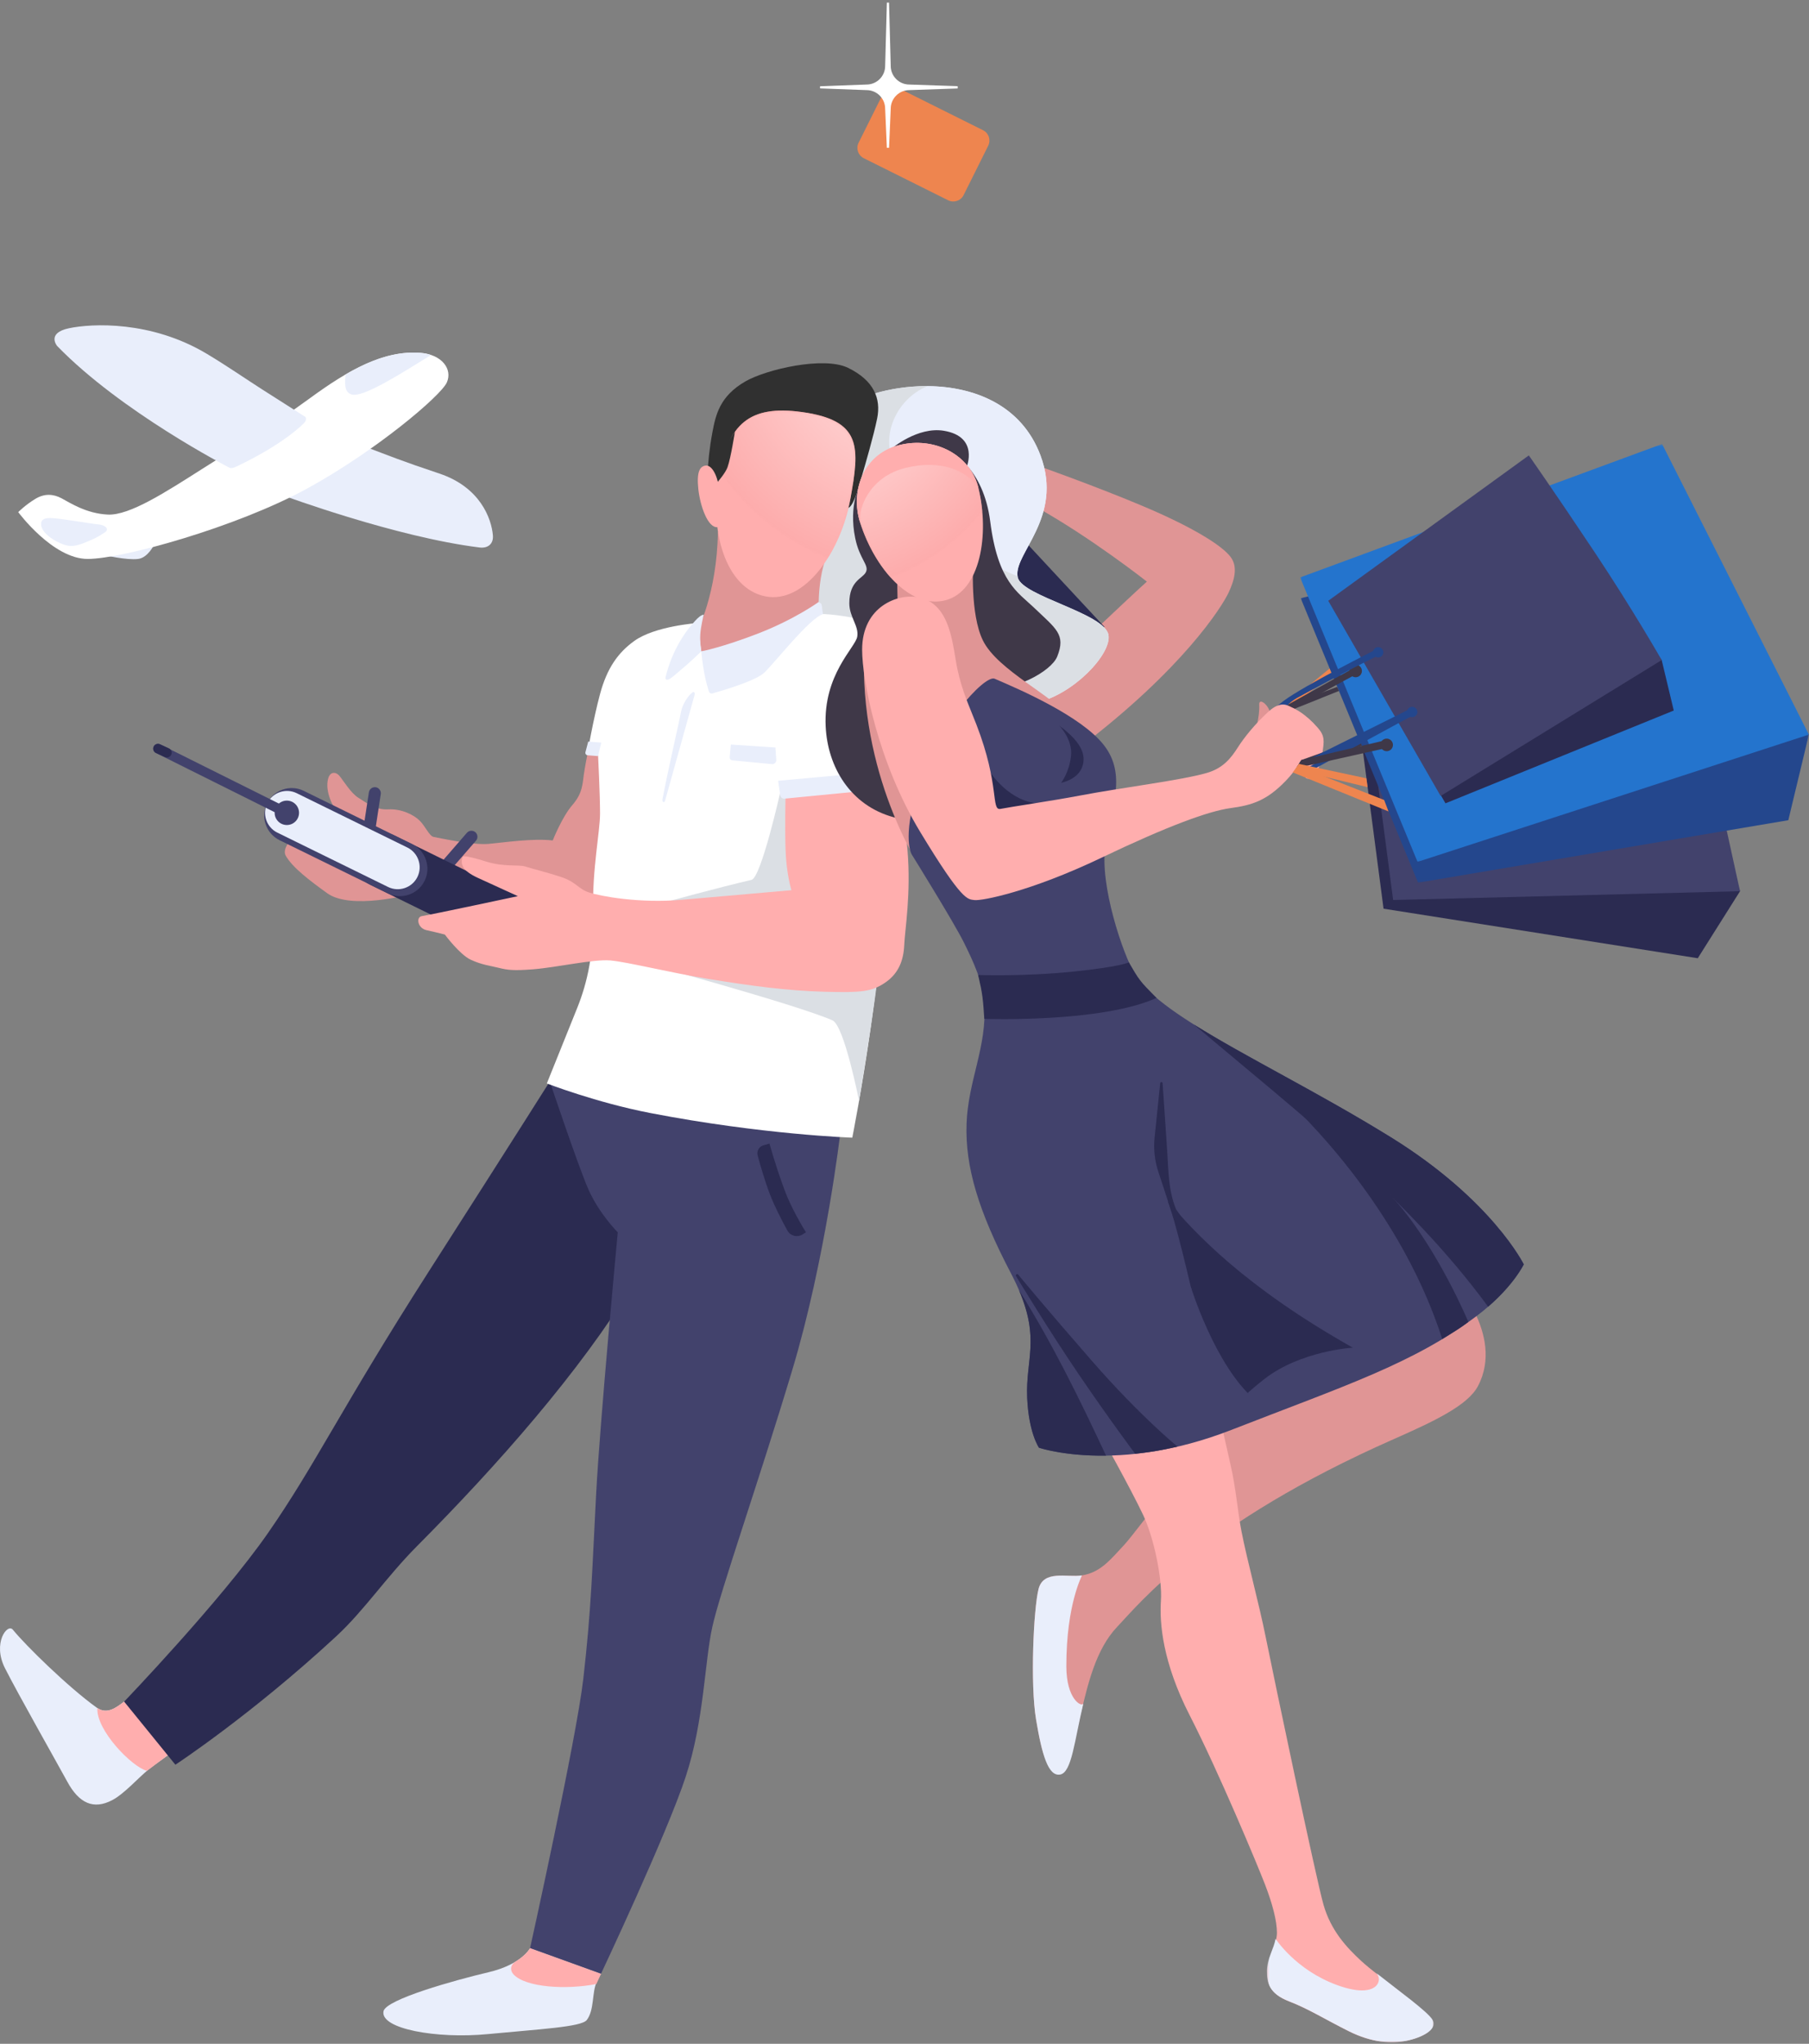 <?xml version="1.0" encoding="UTF-8"?>
<svg width="612px" height="691px" viewBox="0 0 612 691" version="1.1" xmlns="http://www.w3.org/2000/svg" xmlns:xlink="http://www.w3.org/1999/xlink">
    <rect x="0" y="0" width="612" height="691" fill="#808080" stroke="none"/>
    <!-- Generator: Sketch 51.3 (57544) - http://www.bohemiancoding.com/sketch -->
    <title>Кредитная Карта БКС Платинум</title>
    <desc>Created with Sketch.</desc>
    <defs>
        <polygon id="path-1" points="0.036 0.704 171.958 0.704 171.958 123.957 0.036 123.957"></polygon>
        <polygon id="path-3" points="0.856 0.642 172.958 0.642 172.958 141.927 0.856 141.927"></polygon>
        <polygon id="path-5" points="0.999 0.505 113.864 0.505 113.864 216 0.999 216"></polygon>
        <polygon id="path-7" points="0.583 0.004 57.031 0.004 57.031 35 0.583 35"></polygon>
        <path d="M21.238,0.262 C19.269,0.262 17.257,0.503 15.249,1.005 C3.319,3.987 -1.5,16.255 2,27.255 C4.234,34.278 7.93,40.977 12.423,45.903 C24.678,41.343 35.331,33.498 43.315,23.436 C43.07,20.753 42.629,18.08 41.999,15.504 C39.713,6.148 30.979,0.263 21.24,0.262 C21.239,0.262 21.239,0.262 21.238,0.262" id="path-9"></path>
        <radialGradient cx="-31.152%" cy="-45.845%" fx="-31.152%" fy="-45.845%" r="167.331%" gradientTransform="translate(-0.312,-0.458),scale(1,0.93),translate(0.312,0.458)" id="radialGradient-11">
            <stop stop-color="#FFE8E8" offset="0%"></stop>
            <stop stop-color="#FDACAC" offset="100%"></stop>
        </radialGradient>
        <path d="M0.494,20.978 C9.406,34.065 22.099,44.37 37.001,50.324 C40.656,44.522 43.371,37.417 44.666,30.338 C47.892,12.709 48.645,3.659 28.333,0.838 C25.918,0.503 23.703,0.333 21.668,0.333 C9.034,0.333 3.39,6.884 0.494,20.978" id="path-12"></path>
        <radialGradient cx="144.147%" cy="-48.665%" fx="144.147%" fy="-48.665%" r="174.269%" gradientTransform="translate(1.441,-0.487),scale(1,0.918),translate(-1.441,0.487)" id="radialGradient-14">
            <stop stop-color="#FFE8E8" offset="0%"></stop>
            <stop stop-color="#FDACAC" offset="100%"></stop>
        </radialGradient>
    </defs>
    <g id="Частным" stroke="none" stroke-width="1" fill="none" fill-rule="evenodd">
        <g id="-Мобильный-банк.png-БКС-Платинум.png-Доходный-фунт.png-Кредит-Онлайн.png-Рефенансирование.png-Цифровой-Signature.png-Цифровой-Visa-Platinum.png-More-Signature.png-more-visa-platinum.png" transform="translate(-2643, -9158)">
            <g id="Кредитная-Карта-БКС-Платинум" transform="translate(2565, 9120)">
                <rect id="Rectangle-8-Copy-6" fill-rule="nonzero" x="0" y="0" width="767" height="767"></rect>
                <g id="Group-187" transform="translate(78, 38)">
                    <g id="Group-115" transform="translate(0, 0.473)">
                        <path d="M424.499,247.088 C424.499,247.088 426.249,242.088 425.999,237.755 C425.854,235.246 429.416,237.838 429.832,241.171 C430.249,244.505 424.499,247.088 424.499,247.088" id="Fill-1" fill="#E09595"></path>
                        <path d="M360.666,221.838 C360.666,221.838 381.666,201.838 387.999,196.171 C387.999,196.171 368.999,181.171 350.332,170.838 L350.666,156.838 C350.666,156.838 369.666,163.505 386.332,170.505 C403.059,177.529 413.332,183.838 416.332,187.838 C418.933,191.304 417.504,195.9 415.666,199.838 C413.332,204.838 399.999,225.838 365.332,252.171 L336.999,232.505 L360.666,221.838 Z" id="Fill-3" fill="#E09595"></path>
                        <path d="M346.999,182.838 L373.666,211.505 C373.666,211.505 350.999,223.505 341.666,207.838 C332.332,192.171 346.999,182.838 346.999,182.838" id="Fill-5" fill="#2B2B51"></path>
                        <path d="M288.333,135.505 C305.666,126.838 341.583,125.727 352,153.505 C360,174.838 342.293,187.088 344.333,194.838 C346,201.172 373.666,206.838 375,214.172 C376.174,220.631 363,234.505 350.333,237.172 L297.666,242.505 C297.666,242.505 267.049,224.832 263,192.838 C259.666,166.505 266.271,146.536 288.333,135.505" id="Fill-7" fill="#E9EEFB"></path>
                        <path d="M303.999,156.505 C311.999,169.505 320.999,179.505 332.999,188.505 C336.538,190.983 340.33,192.826 344.237,194.317 C343.072,186.541 359.823,174.368 351.999,153.505 C345.552,136.312 329.335,130.193 313.803,130.076 C302.697,134.555 294.761,143.003 303.999,156.505" id="Fill-9" fill="#E9EEFB"></path>
                        <path d="M374.999,214.171 C373.666,206.838 345.999,201.171 344.332,194.838 C344.287,194.667 344.264,194.491 344.237,194.316 C340.33,192.825 336.538,190.982 332.999,188.504 C320.999,179.504 311.666,171.171 303.666,158.171 C296.999,148.504 302.697,134.554 313.803,130.076 C304.241,130.004 294.937,132.202 288.332,135.504 C266.27,146.536 259.666,166.504 262.999,192.838 C267.049,224.832 297.666,242.504 297.666,242.504 L350.332,237.171 C362.999,234.504 376.174,220.631 374.999,214.171" id="Fill-11" fill="#DBDFE4"></path>
                        <polygon id="Fill-13" fill="#EE854F" points="434.499 238.13 449.874 225.505 450.749 227.505 436.124 239.005"></polygon>
                        <polygon id="Fill-15" fill="#2B2B51" points="454.759 205.297 468.066 306.752 574.37 323.504 588.666 300.838 560.781 214.265"></polygon>
                        <polygon id="Fill-17" fill="#42426C" points="458.005 202.364 471.312 303.82 588.666 300.838 565.066 193.313"></polygon>
                        <g id="Group-21" transform="translate(440, 174)">
                            <mask id="mask-2" fill="white">
                                <use xlink:href="#path-1"></use>
                            </mask>
                            <g id="Clip-20"></g>
                            <polygon id="Fill-19" fill="#24478D" mask="url(#mask-2)" points="0.036 27.783 39.745 123.957 165 102.839 171.959 73.889 112.133 0.704"></polygon>
                        </g>
                        <g id="Group-24" transform="translate(439, 149)">
                            <mask id="mask-4" fill="white">
                                <use xlink:href="#path-3"></use>
                            </mask>
                            <g id="Clip-23"></g>
                            <polygon id="Fill-22" fill="#2474CD" mask="url(#mask-4)" points="0.856 45.753 40.566 141.927 172.959 98.889 123.299 0.642"></polygon>
                        </g>
                        <path d="M460.749,226.38 C460.749,227.554 459.798,228.505 458.624,228.505 C457.45,228.505 456.499,227.554 456.499,226.38 C456.499,225.206 457.45,224.255 458.624,224.255 C459.798,224.255 460.749,225.206 460.749,226.38" id="Fill-25" fill="#3F3848"></path>
                        <path d="M471.249,251.38 C471.249,252.554 470.298,253.505 469.124,253.505 C467.95,253.505 466.999,252.554 466.999,251.38 C466.999,250.206 467.95,249.255 469.124,249.255 C470.298,249.255 471.249,250.206 471.249,251.38" id="Fill-27" fill="#3F3848"></path>
                        <polygon id="Fill-29" fill="#2B2B51" points="450.995 205.142 523.477 169.539 562.163 222.693 566.25 239.755 489.017 271.129"></polygon>
                        <path d="M449.357,202.651 L517.214,153.498 C517.214,153.498 525.5,165.255 539.5,186.255 C552.348,205.528 562.163,222.693 562.163,222.693 L487.379,268.638 L449.357,202.651 Z" id="Fill-31" fill="#42426C"></path>
                        <polygon id="Fill-33" fill="#3F3848" points="434.249 238.588 457.582 225.588 458.582 227.588 435.416 240.171"></polygon>
                        <polygon id="Fill-35" fill="#3F3848" points="434.249 238.588 452.374 231.755 452.999 233.13 435.416 240.171"></polygon>
                        <path d="M467.999,220.067 C467.999,221.033 467.216,221.817 466.249,221.817 C465.282,221.817 464.499,221.033 464.499,220.067 C464.499,219.101 465.282,218.317 466.249,218.317 C467.216,218.317 467.999,219.101 467.999,220.067" id="Fill-37" fill="#24478D"></path>
                        <path d="M479.499,240.255 C479.499,241.221 478.716,242.005 477.749,242.005 C476.782,242.005 475.999,241.221 475.999,240.255 C475.999,239.289 476.782,238.505 477.749,238.505 C478.716,238.505 479.499,239.289 479.499,240.255" id="Fill-39" fill="#24478D"></path>
                        <path d="M465.749,219.005 C465.749,219.005 441.249,231.255 434.249,236.505 C427.249,241.755 425.499,245.755 425.499,245.755 L430.499,245.005 C430.499,245.005 433.768,238.281 438.687,235.567 C453.186,227.568 466.499,221.005 466.499,221.005 L465.749,219.005 Z" id="Fill-41" fill="#24478D"></path>
                        <path d="M98.666,283.171 C98.666,283.171 95.333,286.504 96.666,288.838 C98.964,292.859 104.666,297.171 110.666,301.504 C118.777,307.363 138.999,301.838 138.999,301.838 L98.666,283.171 Z" id="Fill-43" fill="#E09595"></path>
                        <path d="M114.999,275.005 C113.749,274.255 110.499,269.005 110.749,264.505 C110.999,260.005 113.582,260.338 114.832,261.838 C116.082,263.338 118.749,267.755 121.249,269.255 C123.749,270.755 126.832,273.422 131.332,273.172 C135.832,272.922 139.999,275.005 141.999,277.005 C143.999,279.005 145.249,282.255 146.749,282.505 C148.249,282.755 159.832,285.338 165.332,284.838 C170.832,284.338 179.999,282.922 186.999,283.672 C186.999,283.672 190.165,275.672 193.665,271.672 C197.165,267.672 197.076,264.324 197.499,261.505 C197.999,258.172 198.499,255.672 199.165,252.338 L206.499,253.255 L201.999,307.255 L176.249,311.255 L114.999,275.005 Z" id="Fill-45" fill="#E09595"></path>
                        <path d="M4.333,550.505 C2.538,548.294 -2.633,554.983 1.666,563.505 C5.982,572.06 19.724,596.301 22.75,601.88 C26.75,609.255 31.666,611.463 38,608.13 C42.07,605.987 46.875,600.505 50.187,597.843 C52.533,595.957 55.023,594.339 57.166,592.672 L42,574.838 C39.333,576.838 36.202,579.376 32.666,576.838 C23.087,569.962 8.666,555.844 4.333,550.505" id="Fill-47" fill="#E9EEFB"></path>
                        <path d="M41.999,574.838 C39.402,576.785 36.336,579.269 32.941,577.017 C32.499,584.505 44.582,596.88 49.707,598.255 C53.082,595.672 54.957,594.338 57.166,592.672 L41.999,574.838 Z" id="Fill-49" fill="#FFAEAE"></path>
                        <path d="M179.333,658.172 C179.333,658.172 176.583,663.672 165.25,666.338 C153.916,669.005 130.583,675.505 129.75,679.505 C128.509,685.46 147.666,688.922 165,687.255 C182.333,685.588 196.671,684.86 198.5,682.505 C201.126,679.121 200.213,673.098 201.875,669.63 C202.954,667.377 203.333,666.838 203.333,666.838 L179.333,658.172 Z" id="Fill-51" fill="#E9EEFB"></path>
                        <path d="M173.749,667.088 C177.916,671.505 191.589,672.303 201.747,670.32 C202.728,668.255 203.332,666.838 203.332,666.838 L179.332,658.172 C179.332,658.172 178.168,660.466 174.302,662.81 C172.666,663.838 172.445,665.706 173.749,667.088" id="Fill-53" fill="#FFAEAE"></path>
                        <path d="M41.999,574.838 L59.332,596.172 C59.332,596.172 84.889,579.436 113.666,552.838 C123.341,543.896 130.581,532.824 141.089,522.258 C168.269,494.93 196.197,463.336 214.332,433.505 L222.332,374.838 L185.999,365.172 C185.999,365.172 174.665,383.172 144.999,429.505 C115.332,475.838 106.666,494.838 90.666,517.838 C74.666,540.838 41.999,574.838 41.999,574.838" id="Fill-55" fill="#2B2B51"></path>
                        <path d="M185.999,365.172 C185.999,365.172 195.499,393.505 198.999,401.505 C202.678,409.914 208.999,416.172 208.999,416.172 C208.999,416.172 202.999,479.505 201.666,504.838 C200.332,530.172 200.078,543.245 197.332,567.172 C194.999,587.505 179.332,658.172 179.332,658.172 L203.332,666.838 C203.332,666.838 225.666,619.505 231.999,600.172 C238.247,581.1 238.332,561.505 240.999,549.505 C243.666,537.505 256.666,500.505 267.999,462.838 C279.371,425.043 284.332,382.172 284.332,382.172 L185.999,365.172 Z" id="Fill-57" fill="#42426C"></path>
                        <path d="M239.374,164.755 C239.374,164.755 238.908,156.905 240.999,145.755 C242.124,139.755 243.501,133.497 252.124,128.505 C259.249,124.38 278.703,119.911 286.874,123.88 C295.624,128.13 298.124,134.255 296.749,141.005 C295.531,146.987 292.585,157.037 291.749,159.88 C290.499,164.13 288.624,171.755 286.374,171.38 C284.124,171.005 239.374,164.755 239.374,164.755" id="Fill-59" fill="#303030"></path>
                        <path d="M150.327,292.969 C149.484,292.236 149.393,290.946 150.127,290.103 L157.959,281.095 C158.693,280.252 159.982,280.162 160.826,280.895 C161.669,281.629 161.759,282.918 161.026,283.761 L153.193,292.769 C152.46,293.612 151.17,293.702 150.327,292.969" id="Fill-61" fill="#42426C"></path>
                        <path d="M235.749,213.192 C235.749,213.192 242.541,200.546 242.874,179.379 C242.874,179.379 264.249,184.13 279.374,188.192 C276.374,196.88 276.999,206.567 276.999,206.567 L236.311,226.692 L235.749,213.192 Z" id="Fill-63" fill="#E09595"></path>
                        <path d="M198.666,254.505 L202.333,254.838 C202.333,254.838 202.999,268.172 202.999,274.505 C202.999,280.838 200.333,293.172 200.666,307.505 C200.999,321.838 198.666,331.838 195.333,340.172 C191.999,348.505 184.999,365.838 184.999,365.838 C184.999,365.838 201.759,372.318 219.999,375.838 C257.999,383.172 288.333,384.172 288.333,384.172 C288.333,384.172 301.333,319.172 299.666,278.172 C298.19,241.867 300.333,211.172 300.333,211.172 C300.333,211.172 284.333,206.505 275.333,207.172 C241.166,220.922 237.249,219.755 237.249,219.755 L235.999,210.172 C235.999,210.172 221.666,211.172 214.666,216.172 C209.101,220.147 205.357,225.416 202.999,234.172 C200.666,242.838 198.666,254.505 198.666,254.505" id="Fill-65" fill="#FFFFFF"></path>
                        <path d="M214.333,324.171 C214.333,324.171 269.025,338.992 281.625,344.504 C285.625,346.254 290.625,371.754 290.625,371.754 C290.625,371.754 295,345.629 296.875,330.379 C285.125,330.129 214.333,324.171 214.333,324.171" id="Fill-67" fill="#DBDFE4"></path>
                        <path d="M178.812,314.612 C176.562,319.199 170.967,321.111 166.38,318.86 L125.236,298.673 C120.649,296.423 118.738,290.828 120.988,286.241 C123.239,281.654 128.833,279.742 133.42,281.993 L174.564,302.18 C179.151,304.431 181.062,310.025 178.812,314.612" id="Fill-69" fill="#2B2B51"></path>
                        <path d="M265.874,269.63 L263.999,267.255 C263.999,267.255 257.499,296.255 254.249,297.005 C243.614,299.459 224.249,304.755 224.249,304.755 L270.666,304.172 L265.874,269.63 Z" id="Fill-71" fill="#DBDFE4"></path>
                        <path d="M237.249,219.755 C237.249,219.755 237.499,222.755 238.166,226.588 C238.832,230.422 239.819,233.223 239.819,233.223 C239.916,233.777 240.465,234.13 241.007,233.977 C244.429,233.016 255.549,229.744 258.499,227.005 C261.999,223.755 273.916,208.422 278.416,207.172 C278.416,207.172 278.166,205.338 277.999,204.088 C277.91,203.422 276.916,203.088 276.916,203.088 C276.916,203.088 268.832,208.922 256.582,213.672 C244.332,218.422 237.249,219.755 237.249,219.755" id="Fill-73" fill="#E9EEFB"></path>
                        <path d="M287.666,168.338 C284.441,185.967 272.403,203.762 258.999,201.171 C245.188,198.501 239.941,178.3 243.166,160.671 C246.392,143.042 253.333,136.338 271.333,138.838 C291.645,141.659 290.892,150.709 287.666,168.338" id="Fill-75" fill="#FFAEAE"></path>
                        <path d="M243.499,166.005 C244.111,171.737 244.807,177.518 242.749,177.755 C239.499,178.13 236.861,170.612 236.249,164.88 C235.637,159.148 236.706,157.159 238.766,156.939 C240.825,156.719 242.887,160.273 243.499,166.005" id="Fill-77" fill="#FFAEAE"></path>
                        <path d="M265.749,269.005 C265.749,269.005 265.518,278.658 265.749,286.505 C265.999,295.005 267.749,300.505 267.749,300.505 C267.749,300.505 244.749,302.505 230.499,303.755 C216.249,305.005 202.999,302.505 199.249,301.255 C195.499,300.005 195.079,297.781 189.749,296.005 C185.249,294.505 179.999,293.255 177.749,292.505 C175.499,291.755 170.499,292.755 164.249,290.755 C161.99,290.032 156.749,288.505 156.499,289.255 C155.783,291.402 156.047,293.724 161.499,296.255 C168.499,299.505 175.249,302.505 175.249,302.505 C175.249,302.505 145.999,308.755 142.749,309.255 C140.638,309.58 141.3,313.35 144.249,314.005 C148.749,315.005 150.499,315.505 150.499,315.505 C150.499,315.505 155.499,322.255 159.249,324.005 C162.999,325.755 165.838,326.027 168.749,326.755 C171.749,327.505 173.749,327.755 180.249,327.255 C188.288,326.637 200.749,323.755 206.499,324.255 C212.249,324.755 226.978,328.44 239.666,330.505 C253.999,332.838 266.166,334.491 278.999,334.838 C291.332,335.172 294.832,334.838 299.332,331.838 C303.832,328.838 305.666,324.505 305.916,319.005 C306.166,313.505 308.249,301.755 306.999,286.755 C305.749,271.755 304.249,265.755 304.249,265.755 L265.749,269.005 Z" id="Fill-79" fill="#FFAEAE"></path>
                        <path d="M263.249,263.505 L263.952,268.422 C264.072,269.127 264.716,269.618 265.427,269.549 L289.832,267.172 L287.166,261.338 L263.249,263.505 Z" id="Fill-81" fill="#E9EEFB"></path>
                        <path d="M334.327,48.78 L325.997,65.499 C325.038,67.423 322.702,68.205 320.777,67.246 L292.216,53.014 C290.293,52.055 289.51,49.719 290.469,47.795 L298.8,31.076 C299.759,29.153 302.096,28.37 304.019,29.329 L332.58,43.561 C334.505,44.52 335.286,46.857 334.327,48.78" id="Fill-83" fill="#EE854F"></path>
                        <path d="M307.636,28.107 C304.16,28.107 301.343,25.289 301.343,21.814 L300.764,0.416 L300.033,0.416 L299.454,21.814 C299.454,25.289 296.637,28.107 293.161,28.107 L277.427,28.69 L277.427,29.412 L293.161,29.995 C296.637,29.995 299.454,32.813 299.454,36.289 L300.029,49.505 L300.768,49.505 L301.343,36.289 C301.343,32.813 304.16,29.995 307.636,29.995 L323.999,29.431 L323.999,28.671 L307.636,28.107 Z" id="Fill-85" fill="#FFFFFF"></path>
                        <path d="M124.702,281.507 C123.598,281.339 122.831,280.297 123,279.192 L124.801,267.392 C124.97,266.288 126.012,265.522 127.116,265.691 C128.221,265.859 128.987,266.901 128.818,268.006 L127.017,279.805 C126.848,280.91 125.806,281.676 124.702,281.507" id="Fill-87" fill="#42426C"></path>
                        <path d="M290.999,163.171 C290.999,163.171 286.999,170.171 289.332,181.504 C290.78,188.537 293.999,190.504 292.999,192.838 C291.999,195.171 287.332,195.659 287.332,203.504 C287.332,208.171 290.666,211.171 289.999,214.838 C289.332,218.504 278.478,227.655 279.332,245.171 C279.999,258.838 287.666,271.838 302.332,275.838 C316.999,279.838 316.332,252.171 316.332,252.171 L312.666,167.504 L326.999,157.504 C326.999,157.504 331.332,147.171 319.332,145.171 C310.431,143.688 301.666,151.171 301.666,151.171 L290.999,163.171 Z" id="Fill-89" fill="#3F3848"></path>
                        <path d="M321.666,152.505 C321.666,152.505 332.666,157.505 334.999,175.838 C337.607,196.334 344.383,199.785 349.666,204.838 C357.332,212.172 360.66,214.019 357.666,221.505 C355.666,226.505 342.666,233.838 331.999,232.172 C331.999,232.172 320.666,215.838 321.332,200.505 C321.999,185.172 321.666,152.505 321.666,152.505" id="Fill-91" fill="#3F3848"></path>
                        <path d="M312.249,294.255 C312.249,294.255 291.749,264.755 292.249,222.505 L303.749,207.755 L303.499,194.505 L329.249,190.005 C329.249,190.005 328.139,207.047 332.499,216.005 C337.509,226.298 356.913,234.984 361.999,242.505 L312.249,294.255 Z" id="Fill-93" fill="#E09595"></path>
                        <path d="M461.332,457.838 C461.332,457.838 442.999,455.172 424.666,470.172 C409.889,482.262 384.999,516.838 380.332,521.838 C375.666,526.838 372.332,531.172 365.999,532.172 C361.017,532.958 352.999,530.172 351.332,536.838 C349.666,543.505 348.499,568.838 350.499,580.838 C352.499,592.838 354.499,599.172 358.499,598.505 C362.499,597.838 362.657,591.304 365.666,578.838 C367.999,569.172 370.666,557.172 377.999,549.505 C385.332,541.838 406.934,514.618 471.332,486.172 C484.916,480.172 496.503,474.789 499.999,468.172 C509.332,450.505 490.666,431.172 490.666,431.172 L461.332,457.838 Z" id="Fill-95" fill="#E09595"></path>
                        <path d="M365.999,532.172 C361.017,532.958 352.999,530.172 351.332,536.838 C349.666,543.505 348.499,568.838 350.499,580.838 C352.499,592.838 354.624,600.172 358.624,599.505 C362.624,598.838 363.49,587.971 366.499,575.505 C365.832,576.797 360.749,573.925 360.749,562.88 C360.749,541.505 366.227,532.136 365.999,532.172" id="Fill-97" fill="#E9EEFB"></path>
                        <g id="Group-101" transform="translate(371, 474)">
                            <mask id="mask-6" fill="white">
                                <use xlink:href="#path-5"></use>
                            </mask>
                            <g id="Clip-100"></g>
                            <path d="M0.999,10.005 C0.999,10.005 11.499,28.755 15.749,37.755 C19.397,45.481 22.249,59.255 21.749,66.755 C21.249,74.255 22.297,87.572 31.499,105.505 C41.249,124.505 54.499,156.255 56.999,162.755 C59.499,169.255 60.999,175.005 60.999,179.005 C60.999,183.005 57.749,188.005 57.749,192.005 C57.749,196.005 58.454,199.642 65.249,202.255 C71.749,204.755 77.249,208.255 85.249,212.255 C93.249,216.255 99.749,216.505 104.749,215.505 C109.749,214.505 115.359,211.761 113.499,208.505 C111.499,205.005 95.749,194.255 89.499,188.505 C84.494,183.901 79.226,178.172 76.749,169.505 C74.249,160.755 59.96,92.714 57.249,79.255 C54.794,67.066 51.087,53.84 48.999,43.255 C47.735,36.849 47.181,28.862 45.249,20.505 C43.746,14.006 40.749,0.505 40.749,0.505 L0.999,10.005 Z" id="Fill-99" fill="#FFAEAE" mask="url(#mask-6)"></path>
                        </g>
                        <g id="Group-104" transform="translate(428, 655)">
                            <mask id="mask-8" fill="white">
                                <use xlink:href="#path-7"></use>
                            </mask>
                            <g id="Clip-103"></g>
                            <path d="M56.663,27.46 C55.072,24.675 44.819,17.322 37.495,11.509 C39.999,13.505 38.499,20.838 24.332,15.672 C10.166,10.505 3.51,-0.093 3.499,0.005 C3.167,3.005 0.583,6.839 0.583,10.862 C0.583,14.886 1.292,18.544 8.127,21.173 C14.665,23.689 20.198,27.209 28.247,31.232 C36.294,35.257 42.833,35.508 47.861,34.502 C52.892,33.496 58.535,30.735 56.663,27.46" id="Fill-102" fill="#E9EEFB" mask="url(#mask-8)"></path>
                        </g>
                        <path d="M336.499,229.005 C332.999,227.505 316.461,245.993 310.499,265.505 C304.999,283.505 308.499,288.505 308.499,288.505 C308.499,288.505 322.499,311.005 325.999,318.005 C329.499,325.005 332.556,331.849 332.999,338.505 C333.999,353.505 327.51,364.707 326.999,379.505 C326.499,394.005 330.999,409.005 341.999,430.005 C352.999,451.005 346.913,457.937 347.499,472.005 C347.999,484.005 351.499,489.005 351.499,489.005 C351.499,489.005 377.999,498.005 416.499,483.005 C454.999,468.005 478.059,460.585 499.499,444.505 C511.499,435.505 515.499,427.005 515.499,427.005 C515.499,427.005 504.784,405.207 470.499,384.005 C432.499,360.505 393.33,344.169 383.999,329.005 C379.999,322.505 371.84,298.48 373.999,285.505 C376.199,272.288 381.135,261.358 373.499,251.505 C365.842,241.625 344.784,232.556 336.499,229.005" id="Fill-105" fill="#42426C"></path>
                        <path d="M394.999,405.505 C404.332,416.505 420.999,434.505 457.666,455.172 C457.666,455.172 439.999,456.172 427.666,465.838 C415.399,475.452 412.999,480.838 412.999,480.838 C412.999,480.838 399.999,417.838 394.999,405.505" id="Fill-107" fill="#2B2B51"></path>
                        <path d="M334.499,259.755 C334.749,260.505 341.499,271.005 352.249,271.255 L336.249,279.005 L334.499,259.755 Z" id="Fill-109" fill="#2B2B51"></path>
                        <path d="M310.916,201.505 C303.876,200.012 291.666,204.505 291.666,219.172 C291.666,229.51 296.999,257.172 311.332,280.838 C325.666,304.505 327.332,303.505 329.666,303.838 C331.999,304.172 348.445,301.077 372.666,289.505 C395.166,278.755 408.916,273.755 416.249,272.755 C423.582,271.755 428.499,270.255 434.999,263.505 C438.61,259.755 439.999,256.838 439.999,256.838 C439.999,256.838 441.249,255.255 441.749,258.505 C442.107,260.835 440.773,262.386 442.249,262.755 C444.249,263.255 446.557,259.805 447.332,254.505 C448.015,249.84 448.248,248.368 445.749,245.505 C441.749,240.922 438.166,239.172 436.999,238.672 C435.832,238.172 433.416,236.172 429.082,240.172 C424.749,244.172 421.082,248.588 418.749,252.255 C416.416,255.922 413.749,259.255 408.332,260.838 C399.718,263.357 379.749,265.755 365.332,268.505 C356.112,270.264 341.832,272.338 338.499,273.005 C335.166,273.672 338.332,265.172 330.332,244.505 C327.911,238.249 325.582,233.505 323.916,225.838 C322.249,218.172 321.916,203.838 310.916,201.505" id="Fill-111" fill="#FFAEAE"></path>
                        <path d="M330.999,164.505 C334.835,180.197 331.679,199.523 319.749,202.505 C307.819,205.487 295.897,191.649 290.999,176.255 C287.499,165.255 292.319,152.987 304.249,150.005 C316.179,147.023 328.249,153.255 330.999,164.505" id="Fill-113" fill="#FFAEAE"></path>
                    </g>
                    <g id="Group-118" transform="translate(289, 149.473)">
                        <mask id="mask-10" fill="white">
                            <use xlink:href="#path-9"></use>
                        </mask>
                        <g id="Clip-117"></g>
                        <path d="M21.238,0.262 C19.269,0.262 17.257,0.503 15.249,1.005 C3.319,3.987 -1.5,16.255 2,27.255 C4.234,34.278 7.93,40.977 12.423,45.903 C24.678,41.343 35.331,33.498 43.315,23.436 C43.07,20.753 42.629,18.08 41.999,15.504 C39.713,6.148 30.979,0.263 21.24,0.262 C21.239,0.262 21.239,0.262 21.238,0.262" id="Fill-116" fill="url(#radialGradient-11)" mask="url(#mask-10)"></path>
                    </g>
                    <g id="Group-181" transform="translate(6, 109.473)">
                        <path d="M324.999,55.505 C320.999,49.505 312.179,45.773 300.249,48.755 C288.319,51.737 284.249,62.255 284.999,67.255 C281.499,56.255 286.319,43.987 298.249,41.005 C310.179,38.023 322.249,44.255 324.999,55.505" id="Fill-119" fill="#FFAEAE"></path>
                        <path d="M352.332,135.838 C352.332,135.838 356.999,140.505 356.332,146.171 C355.666,151.838 352.999,155.171 352.999,155.171 C352.999,155.171 358.999,154.171 360.332,149.171 C361.666,144.171 357.666,139.838 352.332,135.838" id="Fill-121" fill="#2B2B51"></path>
                        <path d="M326.999,235.005 C326.999,235.005 366.499,236.422 385.249,227.922 L381.806,224.377 C380.328,222.857 379.035,221.168 377.952,219.346 L375.916,215.922 C375.916,215.922 372.739,217.41 357.249,219.005 C340.249,220.755 324.916,220.172 324.916,220.172 L325.832,224.338 C326.283,226.545 326.578,229.048 326.737,231.294 L326.999,235.005 Z" id="Fill-123" fill="#2B2B51"></path>
                        <path d="M341.499,363.005 C341.999,375.005 345.499,380.005 345.499,380.005 C345.499,380.005 353.929,382.866 368.183,382.672 C359.319,363.708 350.006,344.654 338.728,326.719 C345.881,343.409 340.97,350.298 341.499,363.005" id="Fill-125" fill="#2B2B51"></path>
                        <path d="M497.444,332.326 C506.387,324.602 509.5,318.005 509.5,318.005 C509.5,318.005 498.785,296.207 464.5,275.005 C440.013,259.862 415.056,247.695 397.9,236.899 C433.156,266.734 470.304,295.298 497.444,332.326" id="Fill-127" fill="#2B2B51"></path>
                        <path d="M252.265,277.757 L254.333,277.172 C254.333,277.172 256.083,283.796 259.374,292.755 C261.624,298.88 265.624,305.505 266.666,307.172 L265.455,307.916 C263.7,308.997 261.402,308.4 260.397,306.6 C258.559,303.308 256.027,298.355 254.499,294.38 C252.705,289.712 251.165,284.329 250.319,281.183 C249.92,279.699 250.787,278.176 252.265,277.757" id="Fill-129" fill="#2B2B51"></path>
                        <path d="M232.083,98.338 C232.083,98.338 231.083,102.255 230.916,105.005 C230.75,107.755 231.25,110.755 231.25,110.755 C231.25,110.755 227.585,114.321 224.166,117.171 C222.666,118.421 221.012,119.958 220.166,120.255 C219.386,120.528 219.001,120.188 219.191,119.382 C219.822,116.707 222.25,107.838 229.25,100.338 C230.125,99.399 231.166,98.421 232.083,98.338" id="Fill-131" fill="#E9EEFB"></path>
                        <path d="M192.749,145.88 L196.332,146.172 L197.416,141.588 L192.999,141.255 L192.056,144.849 C191.929,145.331 192.254,145.816 192.749,145.88" id="Fill-133" fill="#E9EEFB"></path>
                        <path d="M241.249,142.255 L240.852,146.525 C240.795,147.065 241.19,147.547 241.73,147.598 L255.122,148.874 C255.881,148.946 256.555,148.387 256.624,147.627 L256.332,143.255 L241.249,142.255 Z" id="Fill-135" fill="#E9EEFB"></path>
                        <path d="M137.652,188.324 C135.401,192.911 129.807,194.823 125.22,192.572 L88.57,174.59 C83.984,172.34 82.072,166.745 84.322,162.158 C86.573,157.571 92.168,155.659 96.755,157.91 L133.404,175.892 C137.991,178.142 139.902,183.737 137.652,188.324" id="Fill-137" fill="#42426C"></path>
                        <path d="M135.225,187.017 C133.425,190.684 128.953,192.212 125.287,190.412 L87.817,172.028 C84.15,170.228 82.621,165.756 84.421,162.089 C86.219,158.423 90.692,156.894 94.359,158.694 L131.828,177.078 C135.495,178.877 137.024,183.35 135.225,187.017" id="Fill-139" fill="#E9EEFB"></path>
                        <path d="M95.166,165.338 C95.166,167.616 93.319,169.463 91.041,169.463 C88.763,169.463 86.916,167.616 86.916,165.338 C86.916,163.06 88.763,161.213 91.041,161.213 C93.319,161.213 95.166,163.06 95.166,165.338" id="Fill-141" fill="#42426C"></path>
                        <path d="M92.843,166.241 C92.454,167.046 91.477,167.386 90.673,166.997 L46.745,145.106 C45.94,144.717 45.6,143.741 45.989,142.936 C46.378,142.131 47.354,141.791 48.159,142.18 L92.087,164.071 C92.891,164.46 93.232,165.436 92.843,166.241" id="Fill-143" fill="#42426C"></path>
                        <path d="M51.916,145.713 C51.527,146.518 50.551,146.858 49.746,146.469 L46.745,145.106 C45.94,144.716 45.601,143.74 45.989,142.935 C46.378,142.13 47.354,141.79 48.159,142.179 L51.16,143.543 C51.965,143.932 52.305,144.908 51.916,145.713" id="Fill-145" fill="#2B2B51"></path>
                        <polygon id="Fill-147" fill="#3F3848" points="454.749 142.671 432.499 150.254 434.249 147.504 453.832 140.463"></polygon>
                        <path d="M29.166,78.171 C29.166,78.171 36.749,80.004 40.749,79.504 C44.124,79.083 46.249,74.504 46.249,74.504 L29.166,78.171 Z" id="Fill-149" fill="#E9EEFB"></path>
                        <path d="M89.624,58.005 C90.124,58.13 127.874,72.13 156.249,75.63 C159.103,75.982 160.999,74.38 160.749,71.505 C160.262,65.9 156.499,55.255 142.624,50.63 C129.649,46.305 125.374,44.505 118.374,41.88 L89.624,58.005 Z" id="Fill-151" fill="#E9EEFB"></path>
                        <path d="M0.166,63.671 C0.166,63.671 11.833,79.504 23.666,79.504 C35.5,79.504 74.166,68.671 97.666,55.838 C121.166,43.004 143.166,24.338 145.166,19.838 C147.166,15.338 143.507,10.412 136.333,9.838 C123.833,8.838 111.833,15.671 98.833,25.171 C85.833,34.671 75.333,40.838 62.5,49.004 C49.984,56.969 37.833,64.838 30.5,64.504 C23.166,64.171 17.666,60.504 14.833,59.004 C12,57.504 9.058,57.336 5.999,59.171 C2.666,61.171 0.166,63.671 0.166,63.671" id="Fill-153" fill="#FFFFFF"></path>
                        <path d="M112.874,23.88 C116.775,25.18 130.124,16.505 139.853,10.549 C138.8,10.191 137.626,9.942 136.332,9.838 C127.776,9.154 119.453,12.142 110.884,17.141 C110.75,19.776 110.249,23.005 112.874,23.88" id="Fill-155" fill="#E9EEFB"></path>
                        <path d="M22.666,74.005 C19.696,75.211 17.666,75.505 15.166,74.505 C10.367,72.585 8.333,70.005 7.999,68.505 C7.666,67.005 7.999,65.672 10.999,65.672 C13.999,65.672 25.166,67.672 27.333,67.838 C29.499,68.005 31.192,69.377 29.499,70.505 C26.999,72.172 25.756,72.75 22.666,74.005" id="Fill-157" fill="#E9EEFB"></path>
                        <path d="M71.333,48.505 C71.333,48.505 35,29.838 13.333,7.505 C13.333,7.505 9.624,3.13 17.333,1.505 C25.01,-0.113 45.083,-1.162 64,10.172 C71.062,14.403 77.297,18.75 82.666,22.172 C91.166,27.588 95.666,30.422 97.333,31.505 C97.333,31.505 97.992,32.407 96.833,33.588 C94.284,36.185 87.135,42.026 74,48.255 C73.159,48.653 72.166,49.088 71.333,48.505" id="Fill-159" fill="#E9EEFB"></path>
                        <polygon id="Fill-161" fill="#24478D" points="435.832 150.421 471.249 130.004 471.749 132.504 435.624 152.129"></polygon>
                        <polygon id="Fill-163" fill="#24478D" points="435.249 148.005 471.437 130.005 471.937 132.505 435.749 149.505"></polygon>
                        <polygon id="Fill-165" fill="#3F3848" points="463.249 143.38 432.499 150.255 434.249 147.505 463.249 140.672"></polygon>
                        <polygon id="Fill-167" fill="#EE854F" points="431.332 151.671 463.749 164.879 462.269 161.004 432.999 149.504"></polygon>
                        <polygon id="Fill-169" fill="#EE854F" points="432.124 150.713 456.666 156.671 456.249 153.671 433.416 148.796"></polygon>
                        <path d="M384.613,275.075 L386.51,256.73 C386.562,256.236 387.287,256.249 387.321,256.745 L388.859,279.471 C389.324,286.334 389.237,293.027 391.875,299.38 L396,305.338 L390.25,300.005 L385.862,286.668 C384.634,282.934 384.209,278.984 384.613,275.075" id="Fill-171" fill="#2B2B51"></path>
                        <path d="M427.249,260.505 C427.249,260.505 466.249,294.255 481.916,343.255 C481.916,343.255 484.582,341.588 486.624,340.338 C488.666,339.088 490.749,337.463 490.749,337.463 C490.749,337.463 480.999,314.005 466.999,297.505 C452.999,281.005 427.249,260.505 427.249,260.505" id="Fill-173" fill="#2B2B51"></path>
                        <path d="M338.448,321.451 C338.448,321.451 347.125,332.005 363.5,350.755 C379.875,369.505 392.375,379.63 392.375,379.63 C392.375,379.63 387.917,380.63 385.167,381.088 C382.417,381.547 378.042,382.047 378.042,382.047 C378.042,382.047 369.625,370.88 359,355.255 C348.375,339.63 337.745,321.988 337.745,321.988 C337.445,321.527 338.084,321.041 338.448,321.451" id="Fill-175" fill="#2B2B51"></path>
                        <path d="M396.749,325.255 C396.749,325.255 404.999,352.255 418.499,363.755 L401.666,376.172 L396.749,325.255 Z" id="Fill-177" fill="#42426C"></path>
                        <path d="M218.999,161.255 C218.763,162.077 217.938,161.73 218.098,160.875 C219.898,151.214 223.665,135.139 224.396,131.178 C224.874,128.597 226.954,125.443 228.405,124.543 C228.798,124.298 229.168,124.85 229.002,125.426 L218.999,161.255 Z" id="Fill-179" fill="#E9EEFB"></path>
                    </g>
                    <g id="Group-184" transform="translate(243, 138.473)">
                        <mask id="mask-13" fill="white">
                            <use xlink:href="#path-12"></use>
                        </mask>
                        <g id="Clip-183"></g>
                        <path d="M0.494,20.978 C9.406,34.065 22.099,44.37 37.001,50.324 C40.656,44.522 43.371,37.417 44.666,30.338 C47.892,12.709 48.645,3.659 28.333,0.838 C25.918,0.503 23.703,0.333 21.668,0.333 C9.034,0.333 3.39,6.884 0.494,20.978" id="Fill-182" fill="url(#radialGradient-14)" mask="url(#mask-13)"></path>
                    </g>
                    <path d="M248.624,145.978 C248.624,145.978 247.249,154.853 246.124,157.978 C245.43,159.907 242.874,162.853 242.874,162.853 L241.999,155.853 L248.624,145.978 Z" id="Fill-185" fill="#303030"></path>
                </g>
            </g>
        </g>
    </g>
</svg>